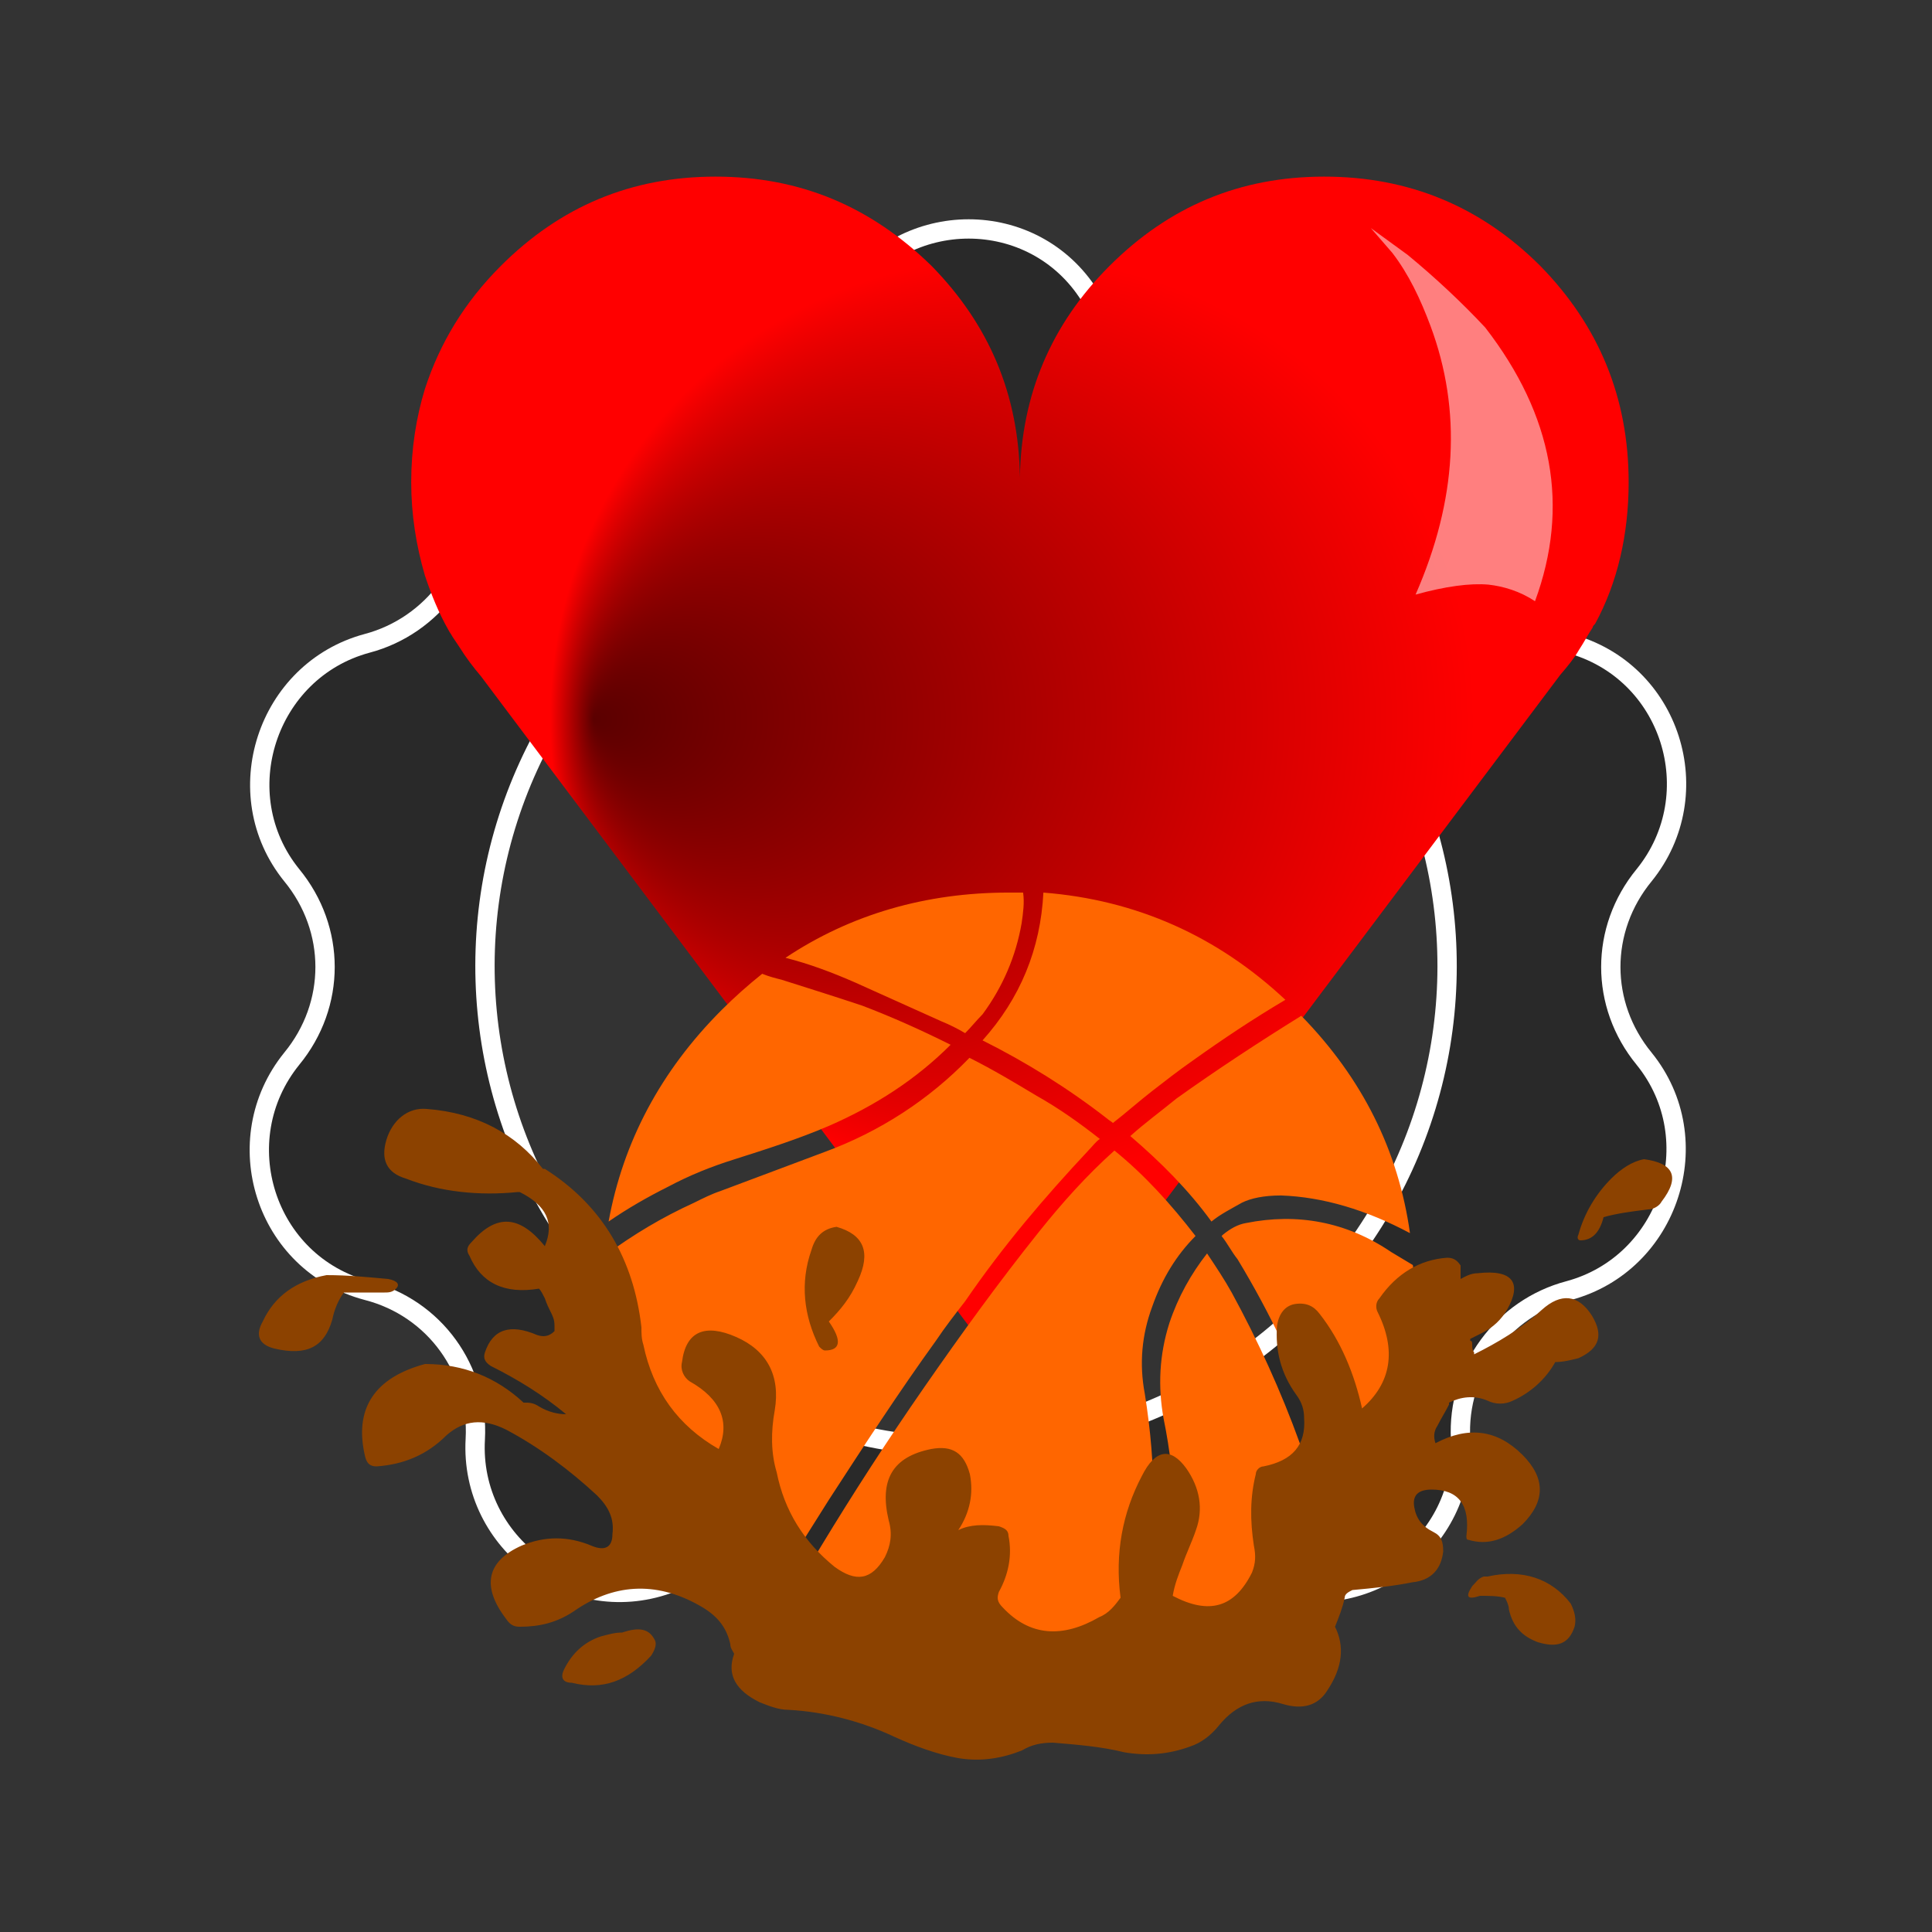 <svg xmlns="http://www.w3.org/2000/svg" width="100" height="100" viewBox="0 0 100 100"><rect x="0" y="0" width="100" height="100" fill="#333333" stroke="none"/><style>.st0{opacity:0.2;} .st1{fill:none;stroke:#FFFFFF;stroke-miterlimit:10;} .st2{fill:url(#SVGID_1_);} .st3{fill:#FFFFFF;fill-opacity:0.498;} .st4{fill:#FF6600;} .st5{fill:#8C4200;} .st6{fill:url(#SVGID_2_);}</style><path class="st0" d="M75.3 74.7c-.2-3.6 2.2-6.7 5.6-7.6 5.3-1.4 7.4-7.7 4-12-2.2-2.8-2.2-6.7.1-9.5 3.5-4.2 1.5-10.6-3.8-12-3.4-.9-5.7-4.2-5.5-7.7.3-5.4-5-9.4-10.1-7.5-3.3 1.2-7.1 0-9-3-2.9-4.6-9.6-4.7-12.6-.1-2 3-5.7 4.2-9 2.8-5.1-2-10.5 1.9-10.3 7.3.2 3.6-2.2 6.7-5.6 7.6-5.3 1.4-7.4 7.7-4 12 2.2 2.8 2.2 6.7-.1 9.5-3.5 4.2-1.5 10.6 3.8 12 3.4.9 5.7 4.2 5.5 7.7-.3 5.4 5 9.4 10.1 7.5 3.3-1.2 7.1 0 9 3 2.9 4.6 9.6 4.7 12.6.1 2-3 5.7-4.2 9-2.8 5.1 2 10.6-1.9 10.3-7.3zM29.7 64.5c-8-11.2-5.4-26.8 5.8-34.8 11.2-8 26.8-5.4 34.8 5.8 8 11.2 5.4 26.8-5.8 34.8-11.3 8-26.8 5.4-34.8-5.8z"/><path class="st1" d="M65.4 18.2c5.1-2 10.5 2 10.2 7.4-.2 3.6 2.1 6.8 5.6 7.7 5.3 1.4 7.3 7.8 3.9 12-2.3 2.8-2.3 6.7 0 9.5 3.4 4.2 1.3 10.6-3.9 12-3.4.9-5.8 4.1-5.6 7.7.3 5.4-5.1 9.4-10.2 7.4-3.3-1.3-7.1-.1-9 2.9-3 4.6-9.7 4.6-12.6 0-1.9-3-5.7-4.2-9-2.9-5.1 2-10.5-2-10.2-7.4.2-3.6-2.1-6.8-5.6-7.7-5.3-1.4-7.3-7.8-3.9-12 2.3-2.8 2.3-6.7 0-9.5-3.4-4.2-1.3-10.6 3.9-12 3.4-.9 5.8-4.1 5.6-7.7-.3-5.4 5.1-9.4 10.2-7.4 3.3 1.3 7.1.1 9-2.9 3-4.6 9.7-4.6 12.6 0 1.9 2.9 5.7 4.2 9 2.9z"/><ellipse transform="rotate(-35.462 50 49.996)" class="st1" cx="50" cy="50" rx="24.9" ry="24.9"/><g><g id="Layer1_0_FILL_1_" transform="matrix(.643 0 0 .643 28.55 12.55)"><radialGradient id="SVGID_1_" cx="778.112" cy="123.609" r="42.904" fx="778.141" fy="162.474" gradientTransform="matrix(-.001 -.875 -.875 -.001 146.317 719.4)" gradientUnits="userSpaceOnUse"><stop offset="0" stop-color="#5B0000"/><stop offset=".992" stop-color="#F00"/></radialGradient><path class="st2" d="M86.7 19.3c0-6.8-2.4-12.6-7.1-17.4C74.8-2.9 69-5.3 62.2-5.3S49.7-2.9 44.9 1.9c-4.7 4.7-7.1 10.4-7.2 17-.1-6.7-2.5-12.3-7.1-17C25.7-2.9 20-5.3 13.2-5.3 6.4-5.3.7-2.9-4.1 1.9-7 4.8-9 8.1-10.2 11.8c-.7 2.3-1.1 4.8-1.1 7.5 0 2.6.4 5.1 1.1 7.5.5 1.5 1.1 3 1.9 4.4.1.2.2.3.3.5l.6.9c.5.8 1.1 1.6 1.7 2.3l43.4 57.8 43.5-57.9c.6-.7 1.1-1.3 1.5-2 .4-.6.7-1.2 1.1-1.8 0-.1.1-.2.2-.3 1.8-3.3 2.7-7.2 2.7-11.4z"/></g><path class="st3" d="M72.84 13.178l-1.887-1.374 1.116 1.288c.857 1.116 1.458 2.404 1.973 3.777 1.63 4.378 1.374 9.014-.772 13.907 1.546-.43 2.834-.6 3.778-.515.773.086 1.63.343 2.404.858 1.803-4.893.944-9.615-2.576-14.165-1.202-1.288-2.575-2.575-4.035-3.777z" id="Layer1_0_MEMBER_0_FILL_2_"/><path class="st4" d="M67.278 74.703c-.975-2.7-2.175-5.325-3.525-7.8-.375-.675-.825-1.35-1.275-2.025-.825 1.05-1.5 2.25-1.95 3.6-.526 1.65-.6 3.3-.3 4.95.675 3.3.75 6.6.225 9.9-.15 1.2-.376 2.326-.6 3.45 2.625-1.05 5.025-2.624 7.2-4.8.6-.6 1.125-1.2 1.65-1.875-.3-1.8-.825-3.6-1.425-5.4m-26.852-24c-.3-.076-.6-.15-.975-.3-.75.6-1.424 1.2-2.1 1.874-3.15 3.15-5.1 6.825-5.85 10.95.976-.675 2.026-1.275 3.076-1.8 1.125-.6 2.25-1.05 3.45-1.425 1.65-.525 3.3-1.05 4.875-1.725 2.402-1.05 4.502-2.4 6.302-4.2-1.5-.75-3-1.425-4.575-2.025-1.35-.45-2.776-.9-4.2-1.35m24.076 12.6c-.45.075-.825.3-1.2.6l-.075.075c.3.376.525.826.825 1.2 1.725 2.85 3.15 5.85 4.2 9 .525 1.576 1.05 3.15 1.425 4.726 2.325-3.3 3.525-7.275 3.525-11.7 0-.6 0-1.2-.075-1.725l-1.125-.675c-2.325-1.576-4.875-2.026-7.5-1.5m-6-4.5c1.574 1.35 3 2.774 4.2 4.424.45-.375 1.05-.675 1.575-.975.45-.225 1.125-.375 2.025-.375 2.175.075 4.425.75 6.675 1.95-.6-4.275-2.475-8.025-5.625-11.25-2.175 1.35-4.35 2.775-6.45 4.275-.826.675-1.65 1.275-2.4 1.95m-2.176.75c.225-.225.375-.45.6-.6-1.05-.825-2.1-1.575-3.3-2.25-1.125-.675-2.25-1.35-3.45-1.95-2.1 2.175-4.65 3.825-7.5 4.875l-5.4 2.025c-.45.15-.9.375-1.35.6-1.65.75-3.15 1.65-4.576 2.7-.074.75-.074 1.576-.074 2.4 0 5.776 2.025 10.726 6.15 14.852.525.525 1.125 1.05 1.65 1.5l3.825-6.076c1.802-2.775 3.602-5.55 5.552-8.25.45-.675.975-1.35 1.5-2.025 1.95-2.85 4.125-5.4 6.375-7.8m1.35 0c-1.425 1.274-2.7 2.7-3.9 4.2-2.1 2.625-4.05 5.325-5.925 8.025s-3.675 5.475-5.4 8.325c-.826 1.35-1.65 2.776-2.55 4.126 3.6 2.624 7.65 3.974 12.3 3.974 2.325 0 4.5-.3 6.6-.975.6-3.15.9-6.376.9-9.527 0-1.875-.15-3.675-.45-5.55-.3-1.575-.15-3.075.375-4.5.525-1.5 1.276-2.7 2.25-3.676-1.274-1.65-2.625-3.15-4.2-4.425m1.95-3.075c.676-.525 1.35-1.05 2.1-1.575 1.576-1.125 3.15-2.175 4.8-3.15-3.524-3.3-7.725-5.176-12.525-5.55-.15 2.925-1.2 5.475-3.15 7.65 2.25 1.125 4.425 2.475 6.45 4.05.075.075.225.15.3.225.675-.525 1.35-1.125 2.025-1.65m-6.75-8.7c.075-.526.15-1.05.075-1.576h-.75c-4.275 0-8.175 1.126-11.55 3.377 1.2.3 2.4.75 3.6 1.275l4.5 2.025c.375.15.825.375 1.2.6.3-.3.6-.675.9-.975 1.05-1.425 1.725-3 2.025-4.725z" id="Layer0_0_MEMBER_0_MEMBER_0_FILL_2_"/><path class="st5" d="M77.9 82.7c.1.2.2.4.2.6.2.9.7 1.4 1.5 1.7 1 .3 1.6.1 1.9-.8.1-.4 0-.8-.2-1.2-1-1.3-2.5-1.8-4.3-1.4h-.2c-.3.1-.4.3-.6.5-.4.6-.2.7.4.5.5 0 .9 0 1.3.1m-48.3 4.4c1.6.4 2.9-.1 4.1-1.4.2-.3.3-.6.2-.8-.3-.6-.8-.7-1.7-.4-.4 0-.7.1-1.1.2-.9.3-1.5.9-1.9 1.7-.2.4-.1.7.4.7m13.7-23.6c-.7.1-1.1.5-1.3 1.2-.6 1.7-.4 3.4.4 5 .1.1.2.2.3.2.8 0 .9-.5.2-1.5.6-.6 1.1-1.2 1.5-2.1.7-1.5.3-2.4-1.1-2.8m-23.2 2.7c-1.1-.1-2.1-.2-3.2-.2-1.6.3-2.7 1.1-3.3 2.4-.4.7-.2 1.2.6 1.4 1.7.4 2.6-.1 3-1.5.1-.5.3-1 .6-1.4h2.1c.2 0 .4 0 .6-.2.2-.2.1-.4-.4-.5m65-6.2c-.6.1-1.2.5-1.7 1-.8.8-1.4 1.8-1.7 2.9-.1.2 0 .3.1.3.6 0 1-.4 1.2-1.2.7-.2 1.5-.3 2.3-.4.3 0 .6-.2.7-.4 1-1.3.6-2-.9-2.2m-10.2 5.1c-1.4.1-2.6.8-3.5 2.1-.2.2-.2.5-.1.7 1 2 .7 3.7-.8 5-.4-1.8-1.1-3.5-2.2-4.9-.3-.4-.7-.6-1.3-.5-.5.1-.8.5-.9 1.1-.1 1.3.2 2.5 1 3.6.3.4.4.8.4 1.2.1 1.4-.6 2.2-2.1 2.5-.2 0-.4.2-.4.4-.3 1.2-.3 2.4-.1 3.7.1.5.1.9-.1 1.4-.9 1.8-2.2 2.2-4.1 1.2.1-.6.3-1.1.5-1.6.2-.6.5-1.2.7-1.8.4-1.1.2-2.2-.5-3.2-.8-1.1-1.6-1-2.3.4-1 1.9-1.4 4-1.1 6.3-.3.4-.6.8-1.1 1-1.9 1.1-3.6 1-5-.5-.3-.3-.3-.5-.2-.8.5-.9.7-1.9.5-2.9 0-.3-.2-.4-.5-.5-.8-.1-1.5-.1-2.1.2.6-.9.8-1.9.6-2.9-.3-1.1-.9-1.5-2-1.3-2 .4-2.7 1.6-2.2 3.7.2.7.1 1.3-.2 1.9-.7 1.2-1.5 1.3-2.6.5-1.6-1.3-2.6-2.9-3-4.9-.3-1-.3-2.1-.1-3.2.3-1.8-.4-3.1-2-3.8-1.6-.7-2.6-.3-2.8 1.3-.1.4.1.8.4 1 1.6.9 2.1 2.1 1.5 3.5-2.1-1.2-3.4-3-3.9-5.4-.1-.3-.1-.6-.1-.9-.4-3.5-2-6.3-5-8.2h-.1c-1.4-1.8-3.4-2.9-6-3.1-1-.1-1.8.6-2.1 1.6-.3 1 0 1.7 1 2 1.8.7 3.8.9 5.8.7h.1c1.4.7 1.8 1.6 1.3 2.8-1.3-1.6-2.5-1.7-3.8-.2-.2.2-.3.4-.1.7.6 1.4 1.8 2 3.6 1.7.1.1.2.3.3.5.1.3.2.5.3.7.1.2.2.4.2.7v.3c-.3.3-.6.3-.9.2-1.4-.6-2.3-.3-2.7.9-.1.3 0 .5.3.7 1.4.7 2.7 1.5 3.9 2.5-.4 0-.9-.1-1.4-.4-.3-.2-.5-.2-.8-.2-1.4-1.3-3.1-2-5.1-2-2.6.7-3.7 2.3-3.1 4.8.1.4.3.5.6.5 1.4-.1 2.6-.6 3.6-1.6.9-.8 1.9-.9 3.1-.3 1.7.9 3.3 2.1 4.7 3.4.6.6.9 1.2.8 2 0 .7-.4.9-1.1.6-1.2-.5-2.4-.5-3.6 0-1.8.8-2.1 2.1-.8 3.8.2.3.4.4.7.4 1 0 1.9-.2 2.8-.8 2-1.4 4.2-1.6 6.5-.3.9.5 1.4 1.1 1.6 2 0 .2.1.3.2.5-.4 1.1.1 1.9 1.3 2.5.5.2 1 .4 1.5.4 1.9.1 3.8.6 5.5 1.4 1.1.5 2.2.9 3.3 1.1 1.2.2 2.3 0 3.3-.4.5-.3 1-.4 1.6-.4 1.2.1 2.5.2 3.7.5 1.2.2 2.3.1 3.4-.3.6-.2 1.1-.6 1.5-1.1.9-1.1 2-1.5 3.3-1.1 1 .3 1.8.1 2.3-.7.8-1.2.9-2.3.4-3.3.2-.5.4-1 .5-1.5 0-.2.2-.3.4-.4 1.1-.1 2.1-.2 3.1-.4 1-.1 1.5-.7 1.6-1.6 0-.5-.1-.8-.5-1-.6-.3-.9-.7-1-1.3-.1-.6.2-.9.9-.9 1.4 0 2 .8 1.8 2.4 0 .1 0 .2.1.2 1 .3 1.9 0 2.8-.8 1.2-1.2 1.2-2.4 0-3.6-1.3-1.3-2.8-1.5-4.5-.6-.1-.3-.1-.6.1-.9.2-.4.4-.7.6-1.1v-.1c.6-.3 1.3-.4 2-.1.4.2.9.2 1.3 0 .9-.4 1.7-1.1 2.2-2 .4 0 .8-.1 1.2-.2 1.1-.5 1.3-1.2.7-2.2-.7-1.1-1.6-1.2-2.6-.3-1.1 1-2.3 1.7-3.5 2.3V70c-.1-.1-.1-.3-.1-.4 0-.1 0-.2-.1-.2v-.1l.6-.3c.6-.3 1-.7 1.3-1.2.8-1.4.3-2.1-1.5-1.9-.4 0-.7.2-.9.3v-.7c-.2-.3-.4-.4-.7-.4z" id="Layer0_0_MEMBER_1_FILL_2_"/></g></svg>